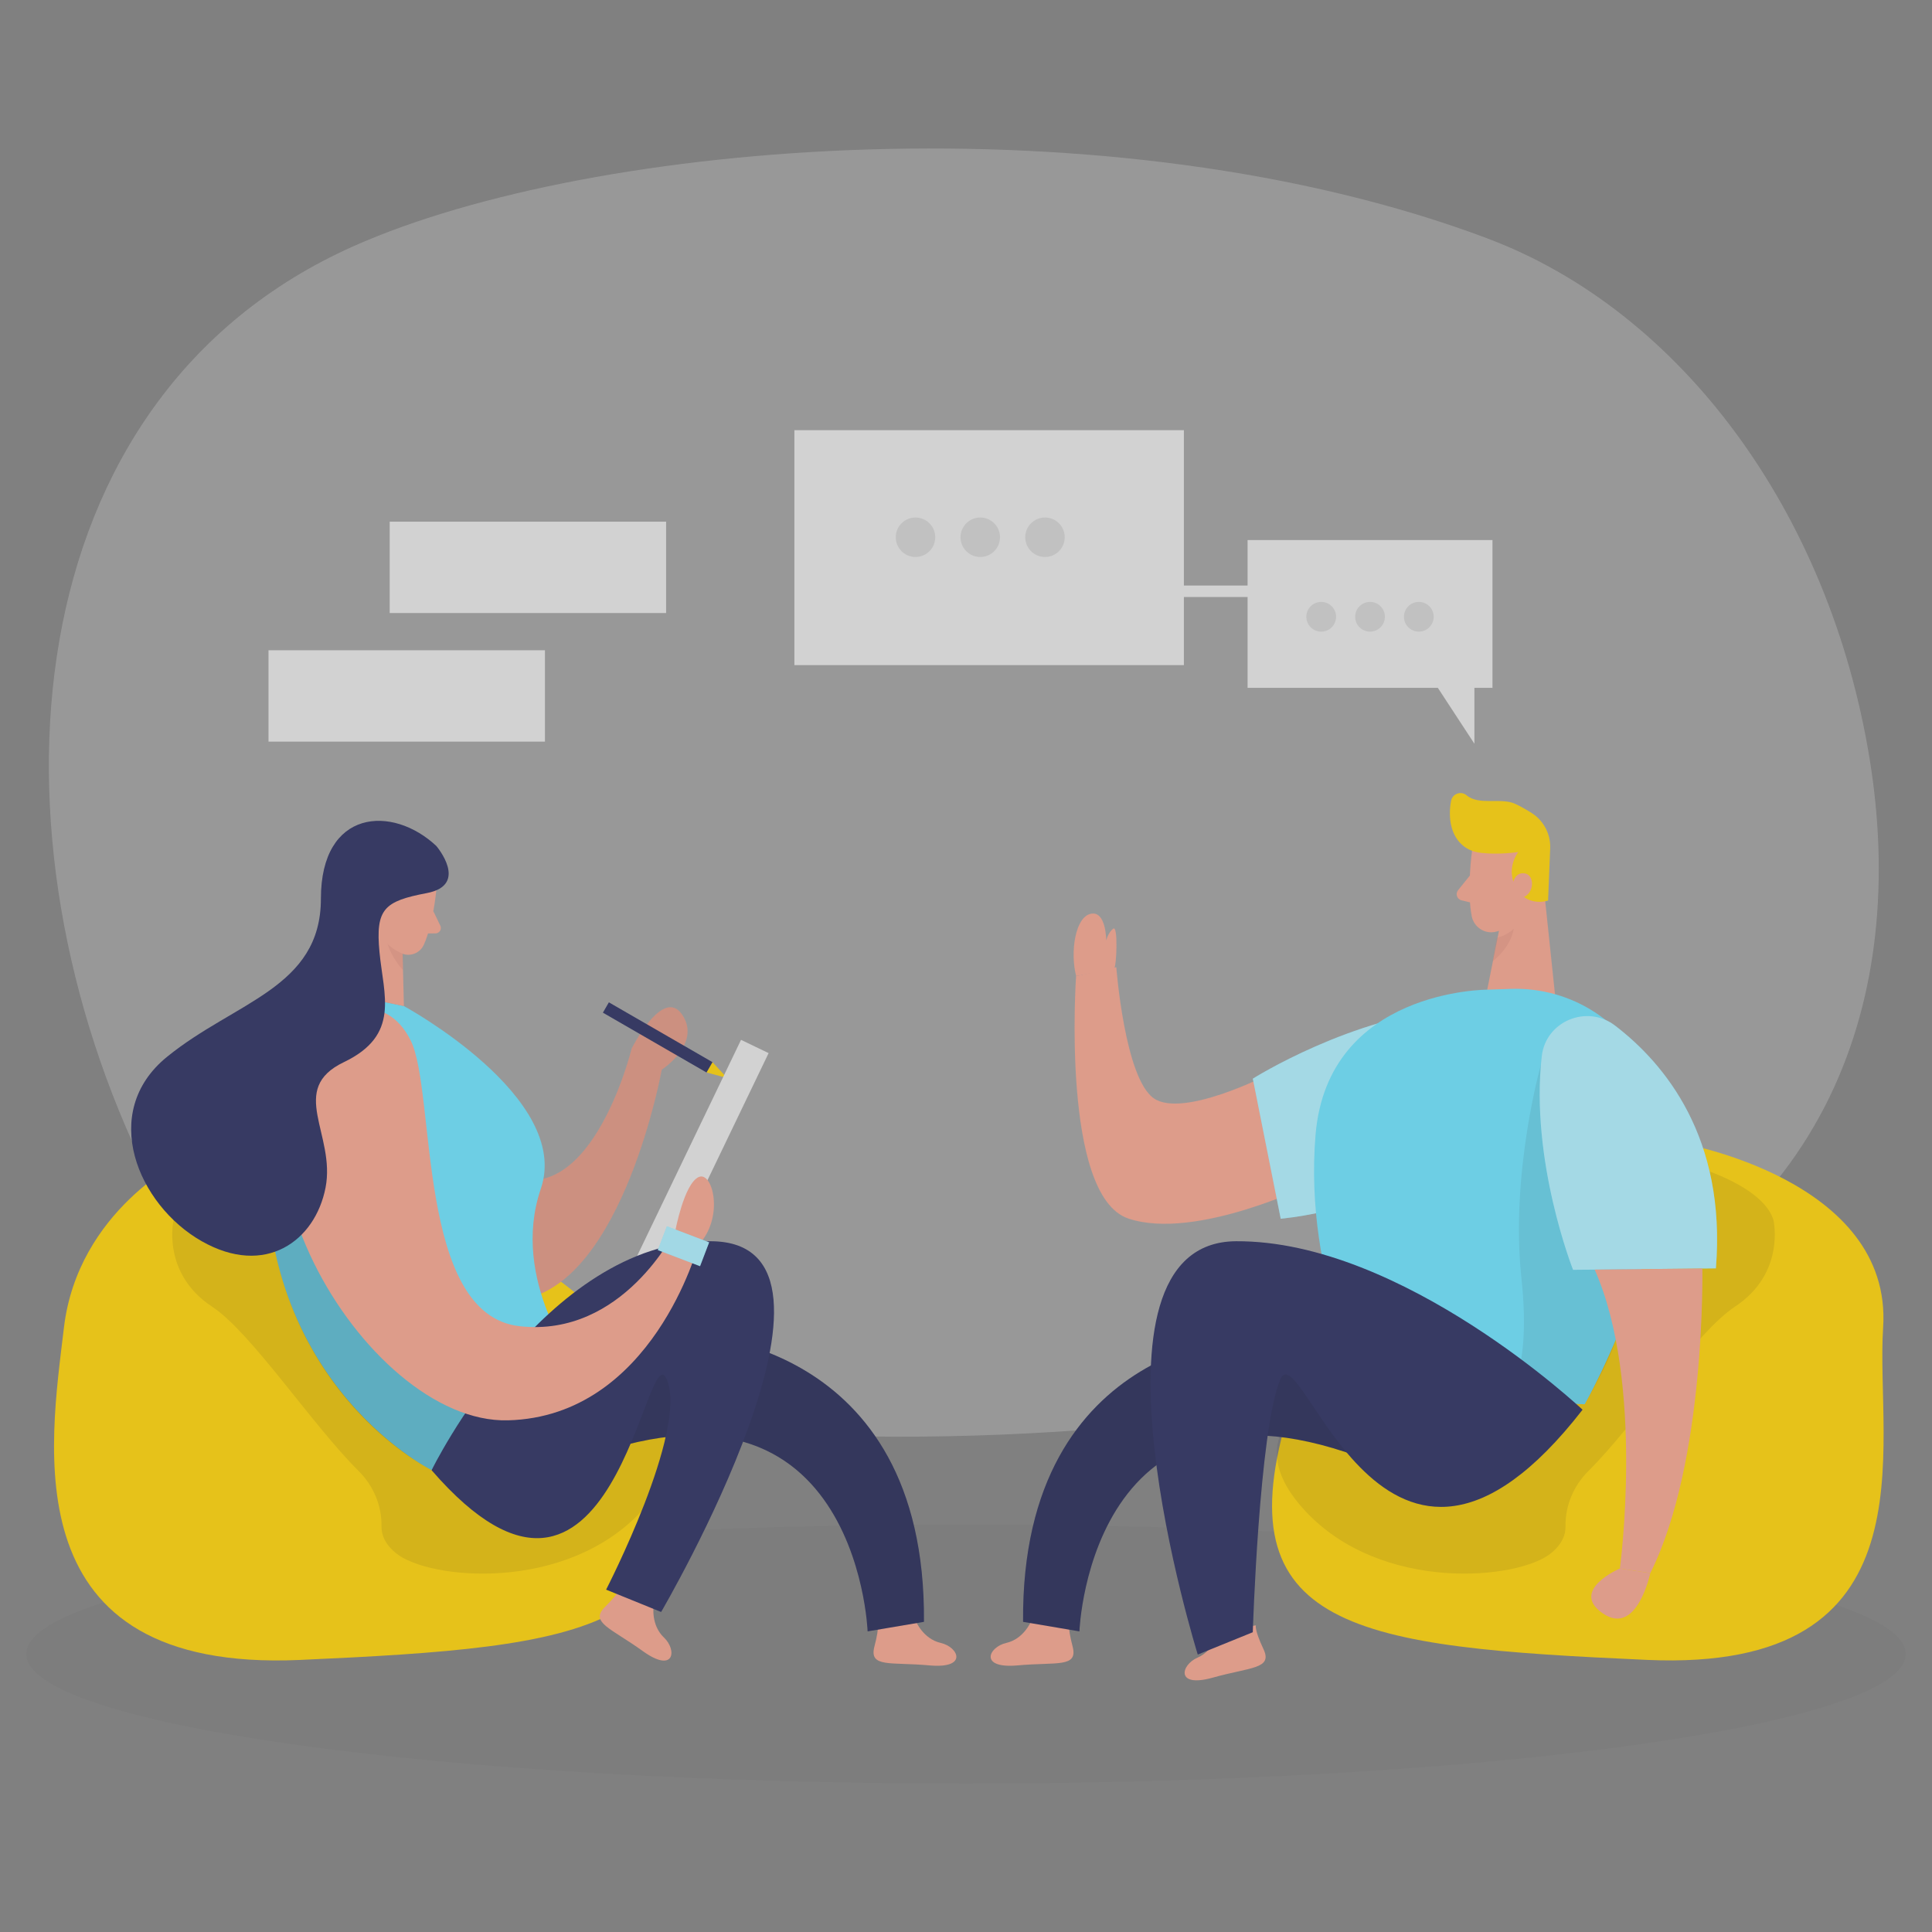 <svg width="800" height="800" viewBox="0 0 800 800" fill="none" xmlns="http://www.w3.org/2000/svg">
<rect x="0" y="0" width="800" height="800" fill="#808080" stroke="none"/>
<g opacity="0.8">
<path opacity="0.3" d="M615.984 98.768C695.552 128.672 757.632 211.568 774.256 314.784C788.272 401.76 766.608 508.432 636.496 557.088C503.696 606.752 131.6 628.464 61.504 487.072C-8.576 345.696 4.864 165.024 146.384 101.952C245.584 57.744 460.608 40.352 616 98.752L615.984 98.768Z" fill="#E6E6E6"/>
<path opacity="0.03" d="M400 738.496C614.896 738.496 789.104 714.491 789.104 684.88C789.104 655.268 614.896 631.264 400 631.264C185.104 631.264 10.896 655.268 10.896 684.88C10.896 714.491 185.104 738.496 400 738.496Z" fill="#000001"/>
<path d="M163.888 377.728C163.888 377.728 164.736 372.4 160.656 372.096C156.592 371.792 155.328 379.488 160.624 381.168L163.872 377.728H163.888Z" fill="#F4A28C"/>
<path d="M179.424 377.28L182.32 383.28C183.04 384.768 181.968 386.48 180.32 386.496L174.864 386.544L179.424 377.264V377.28Z" fill="#F4A28C"/>
<path d="M76.32 479.904C76.32 479.904 32.224 501.056 26.464 549.808C20.72 598.56 4.416 692.704 124.24 687.344C244.064 681.968 300.592 675.312 272.32 583.744C244.064 492.176 76.304 479.92 76.304 479.92L76.32 479.904Z" fill="#FFD200"/>
<path opacity="0.09" d="M71.872 505.232C71.872 505.232 66.736 527.152 87.824 541.056C104.08 551.776 129.088 589.824 148.512 609.12C154.64 615.2 158.128 623.456 157.984 632.08C157.92 635.536 159.392 639.392 163.968 643.136C177.456 654.16 234.016 659.664 265.648 625.76C297.28 591.856 255.584 575.072 255.584 575.072L116.544 499.824L71.872 505.232Z" fill="#000001"/>
<path d="M379.2 671.184C379.2 671.184 382.16 678.624 389.552 680.304C396.944 682 400.96 691.072 384.8 689.6C368.64 688.128 359.76 690.656 362.08 681.776C364.4 672.896 363.344 671.568 363.344 671.568L379.184 671.184H379.2Z" fill="#F4A28C"/>
<path d="M270.656 664.944C270.656 664.944 269.424 672.848 274.928 678.064C280.432 683.28 279.264 693.152 266.112 683.648C252.944 674.144 244.016 671.808 250.544 665.36C257.056 658.896 256.832 657.216 256.832 657.216L270.672 664.944H270.656Z" fill="#F4A28C"/>
<path d="M284.704 552.672C284.704 552.672 383.552 553.68 382.592 671.568L359.264 675.52C359.264 675.52 354.784 551.04 226.336 610.336L233.04 561.312L284.704 552.688V552.672Z" fill="#24285B"/>
<path opacity="0.09" d="M284.704 552.672C284.704 552.672 383.552 553.68 382.592 671.568L359.264 675.52C359.264 675.52 354.784 551.04 226.336 610.336L233.04 561.312L284.704 552.688V552.672Z" fill="#000001"/>
<path d="M292.544 444.08L301.104 446.384L295.008 439.808L292.544 444.08Z" fill="#FFD200"/>
<path d="M157.712 502.416C157.712 502.416 174.8 545.552 216.48 538C258.176 530.448 274.016 442.928 274.016 442.928C274.016 442.928 290.512 432.208 282.528 420.24C274.544 408.272 261.568 434.16 261.568 434.16C261.568 434.16 243.6 507.872 204.736 483.968L157.712 502.416Z" fill="#F4A28C"/>
<path opacity="0.09" d="M157.712 502.416C157.712 502.416 174.8 545.552 216.48 538C258.176 530.448 274.016 442.928 274.016 442.928C274.016 442.928 290.512 432.208 282.528 420.24C274.544 408.272 261.568 434.16 261.568 434.16C261.568 434.16 243.6 507.872 204.736 483.968L157.712 502.416Z" fill="#000001"/>
<path d="M158.224 414.72L167.248 416.592C167.248 416.592 236.88 454.4 223.936 492.272C210.992 530.144 239.28 566.08 239.28 566.08L178.72 608.736C178.72 608.736 99.616 569.44 111.456 461.344C111.456 461.344 116.96 410.96 158.24 414.704L158.224 414.72Z" fill="#68E1FD"/>
<path d="M318.263 436.072L306.843 430.581L259.958 528.087L271.379 533.578L318.263 436.072Z" fill="#E6E6E6"/>
<path d="M154.928 367.232L142.384 411.424L167.248 416.592L166.384 382.352L154.928 367.232Z" fill="#F4A28C"/>
<path opacity="0.31" d="M166.896 389.84C166.896 389.84 162.352 388.336 159.328 384.016C159.328 384.016 158.688 392.4 166.88 401.728V389.84H166.896Z" fill="#CE8172"/>
<path d="M180.672 368.512C180.672 368.512 179.424 382.48 175.488 391.216C173.888 394.752 169.648 396.352 166.128 394.704C161.76 392.656 156.448 388.624 156.208 381.056L154.224 368.272C154.224 368.272 153.264 360.208 162.032 356C170.816 351.792 181.856 360.048 180.672 368.512Z" fill="#F4A28C"/>
<path d="M295.02 439.813L252.12 415.045L249.648 419.327L292.548 444.095L295.02 439.813Z" fill="#24285B"/>
<path opacity="0.18" d="M192.592 585.248L178.704 608.736C178.704 608.736 128.336 584.384 113.904 518.272C99.472 452.16 147.088 477.984 147.088 477.984L192.592 585.248Z" fill="#000001"/>
<path d="M178.72 608.752C178.72 608.752 225.392 513.6 294.4 513.968C363.424 514.336 273.76 667.488 273.76 667.488L250.976 658.24C250.976 658.24 284.864 592.512 276.176 571.376C267.504 550.224 254.432 696.16 178.704 608.768L178.72 608.752Z" fill="#24285B"/>
<path d="M138.784 420.064C138.784 420.064 159.552 409.52 170.096 430.928C180.64 452.336 172.336 544.368 215.152 549.152C257.968 553.952 279.696 509.376 279.696 509.376C279.696 509.376 283.216 490.544 289.136 487.472C295.056 484.4 300.16 504.096 289.136 515.584C289.136 515.584 270.256 586.528 210.368 588.128C150.48 589.728 79.68 468.624 138.784 420.048V420.064Z" fill="#F4A28C"/>
<path d="M180.752 350.4C180.752 350.4 194.4 366.448 176.736 369.808C159.072 373.168 155.44 376.336 157.136 394.256C158.832 412.176 165.824 428.592 142.4 439.808C118.976 451.024 139.104 469.744 134.8 491.792C130.496 513.84 109.872 528.928 83.52 513.952C57.152 498.976 40.864 460.624 69.136 437.632C97.408 414.624 132.88 409.12 132.88 372.08C132.88 335.04 162.496 333.136 180.768 350.384L180.752 350.4Z" fill="#24285B"/>
<path d="M293.636 514.429L276.144 507.76L272.382 517.627L289.874 524.296L293.636 514.429Z" fill="#68E1FD"/>
<path opacity="0.44" d="M293.636 514.429L276.144 507.76L272.382 517.627L289.874 524.296L293.636 514.429Z" fill="white"/>
<path d="M695.552 473.265C695.552 473.265 783.856 488.209 779.76 549.793C776.512 598.785 801.808 692.689 681.984 687.329C562.16 681.953 505.632 675.297 533.904 583.729C562.16 492.161 695.568 473.265 695.568 473.265H695.552Z" fill="#FFD200"/>
<path opacity="0.09" d="M734.352 505.232C734.352 505.232 739.488 527.152 718.4 541.056C702.144 551.776 677.136 589.824 657.712 609.12C651.584 615.2 648.096 623.456 648.24 632.08C648.304 635.536 646.832 639.392 642.256 643.136C628.768 654.16 572.208 659.664 540.576 625.76C508.944 591.856 550.64 575.072 550.64 575.072L687.68 480.16C683.008 477.648 728.72 486.688 734.352 505.216V505.232Z" fill="#000001"/>
<path d="M427.024 671.185C427.024 671.185 424.064 678.625 416.672 680.305C409.28 681.985 405.264 691.073 421.424 689.601C437.584 688.129 446.464 690.657 444.144 681.777C441.824 672.897 442.88 671.569 442.88 671.569L427.04 671.185H427.024Z" fill="#F4A28C"/>
<path d="M504.416 675.52C504.416 675.52 502.864 683.376 495.888 686.384C488.928 689.392 486.624 699.056 502.256 694.656C517.888 690.256 527.072 691.136 523.168 682.832C519.264 674.528 520.064 673.024 520.064 673.024L504.416 675.52Z" fill="#F4A28C"/>
<path d="M521.52 552.673C521.52 552.673 422.672 553.681 423.632 671.569L446.96 675.521C446.96 675.521 451.44 551.041 579.888 610.337L573.184 561.313L521.52 552.689V552.673Z" fill="#24285B"/>
<path opacity="0.09" d="M521.52 552.673C521.52 552.673 422.672 553.681 423.632 671.569L446.96 675.521C446.96 675.521 451.44 551.041 579.888 610.337L573.184 561.313L521.52 552.689V552.673Z" fill="#000001"/>
<path d="M525.088 444.993C525.088 444.993 489.84 463.089 477.776 454.801C465.712 446.513 462.24 400.513 462.24 400.513L445.584 404.161C445.584 404.161 439.232 495.137 467.216 504.561C495.2 513.985 544.128 489.857 544.128 489.857L525.088 444.993Z" fill="#F4A28C"/>
<path d="M621.376 444.929C609.76 468.001 584.32 498.945 530.32 504.657L518.768 446.657C518.768 446.657 559.84 420.705 603.296 417.521C617.856 416.449 627.952 431.905 621.392 444.945L621.376 444.929Z" fill="#68E1FD"/>
<path opacity="0.46" d="M621.376 444.929C609.76 468.001 584.32 498.945 530.32 504.657L518.768 446.657C518.768 446.657 559.84 420.705 603.296 417.521C617.856 416.449 627.952 431.905 621.392 444.945L621.376 444.929Z" fill="white"/>
<path d="M461.44 400.688C462.256 400.512 463.088 382.912 460.96 384.544C458.816 386.176 458.064 389.44 458.064 389.44C458.064 389.44 458.064 376.992 451.648 378.384C445.232 379.776 443.072 394.096 445.6 404.144L461.328 401.248" fill="#F4A28C"/>
<path d="M609.552 352.288C609.552 352.288 607.264 368.464 609.424 379.424C610.304 383.872 614.688 386.8 619.12 385.872C624.624 384.704 631.728 381.536 634 373.008L639.632 359.008C639.632 359.008 642.864 350.112 634.016 343.008C625.168 335.904 610.448 342.352 609.552 352.288Z" fill="#F4A28C"/>
<path d="M638.624 361.553L644.208 414.817L614.64 415.793L622.448 376.641L638.624 361.553Z" fill="#F4A28C"/>
<path d="M613.568 353.184C616.416 353.488 621.648 353.744 628.672 352.832C628.672 352.832 623.2 359.664 627.872 367.76C632.56 375.856 641.024 372.896 641.024 372.896L641.872 351.92C642.32 345.808 639.408 339.936 634.24 336.656C632.128 335.312 629.792 333.968 627.424 332.864C621.52 330.128 612.464 333.68 607.264 329.312C604.992 327.392 601.472 328.64 600.88 331.552C599.6 337.872 600.192 347.968 608.64 351.92C610.192 352.64 611.856 353.008 613.552 353.184H613.568Z" fill="#FFD200"/>
<path d="M626.16 367.184C626.16 367.184 626.624 360.912 631.312 361.648C636 362.384 635.408 371.456 628.944 371.968L626.16 367.2V367.184Z" fill="#F4A28C"/>
<path d="M608.64 362.561L603.76 368.609C602.56 370.097 603.312 372.337 605.168 372.801L611.344 374.305L608.64 362.561Z" fill="#F4A28C"/>
<path opacity="0.31" d="M619.68 388.304C619.68 388.304 623.648 387.712 626.784 384.576C626.784 384.576 626.112 391.6 618 398.144L619.696 388.304H619.68Z" fill="#CE8172"/>
<path d="M682.976 447.504C674.384 423.712 650.864 408.64 625.584 409.472L616.128 409.792C616.128 409.792 549.776 409.52 544.736 469.92C539.712 530.32 567.04 578.224 567.04 578.224L656.192 581.472C656.192 581.472 702.208 500.816 682.96 447.504H682.976Z" fill="#68E1FD"/>
<path opacity="0.08" d="M638.048 440.864C638.048 440.864 625.328 485.712 629.984 529.168C634.64 572.624 622.288 580.24 622.288 580.24L656.208 581.472C656.208 581.472 666.304 564.016 669.04 554.832C671.776 545.648 686.496 442.64 638.048 440.864Z" fill="#000001"/>
<path d="M668.704 424.641C689.232 440.337 714.912 471.073 710.512 525.201L651.376 525.809C651.376 525.809 633.488 480.641 638.416 437.345C640.064 422.833 657.12 415.793 668.72 424.657L668.704 424.641Z" fill="#68E1FD"/>
<path opacity="0.46" d="M668.704 424.641C689.232 440.337 714.912 471.073 710.512 525.201L651.376 525.809C651.376 525.809 633.488 480.641 638.416 437.345C640.064 422.833 657.12 415.793 668.72 424.657L668.704 424.641Z" fill="white"/>
<path d="M704.912 525.265C704.912 525.265 706.432 605.329 683.36 651.393L670.752 649.489C670.752 649.489 681.184 572.849 660.32 525.713L704.928 525.265H704.912Z" fill="#F4A28C"/>
<path d="M683.344 651.392C683.344 651.392 677.872 677.712 663.776 668.128C649.68 658.544 670.72 649.488 670.72 649.488L683.328 651.392H683.344Z" fill="#F4A28C"/>
<path d="M655.296 583.728C655.296 583.728 580.848 513.6 511.824 513.968C442.8 514.336 495.968 685.12 495.968 685.12L518.752 675.872C518.752 675.872 521.36 592.512 530.048 571.376C538.72 550.224 572.928 689.792 655.296 583.744V583.728Z" fill="#24285B"/>
<path d="M618 223.648H516.592V242.448H490.224V178.144H328.944V275.424H490.224V247.216H516.592V284.816H595.376L610.512 307.952V284.816H618V223.648Z" fill="#E6E6E6"/>
<path opacity="0.09" d="M547.088 261.551C550.49 261.551 553.248 258.794 553.248 255.391C553.248 251.989 550.49 249.231 547.088 249.231C543.686 249.231 540.928 251.989 540.928 255.391C540.928 258.794 543.686 261.551 547.088 261.551Z" fill="#000001"/>
<path opacity="0.09" d="M567.296 261.551C570.698 261.551 573.456 258.794 573.456 255.391C573.456 251.989 570.698 249.231 567.296 249.231C563.894 249.231 561.136 251.989 561.136 255.391C561.136 258.794 563.894 261.551 567.296 261.551Z" fill="#000001"/>
<path opacity="0.09" d="M587.504 261.551C590.906 261.551 593.664 258.794 593.664 255.391C593.664 251.989 590.906 249.231 587.504 249.231C584.102 249.231 581.344 251.989 581.344 255.391C581.344 258.794 584.102 261.551 587.504 261.551Z" fill="#000001"/>
<path opacity="0.09" d="M379.088 230.639C383.603 230.639 387.264 226.979 387.264 222.463C387.264 217.948 383.603 214.287 379.088 214.287C374.572 214.287 370.912 217.948 370.912 222.463C370.912 226.979 374.572 230.639 379.088 230.639Z" fill="#000001"/>
<path opacity="0.09" d="M405.904 230.639C410.42 230.639 414.08 226.979 414.08 222.463C414.08 217.948 410.42 214.287 405.904 214.287C401.389 214.287 397.728 217.948 397.728 222.463C397.728 226.979 401.389 230.639 405.904 230.639Z" fill="#000001"/>
<path opacity="0.09" d="M432.704 230.639C437.219 230.639 440.88 226.979 440.88 222.463C440.88 217.948 437.219 214.287 432.704 214.287C428.188 214.287 424.528 217.948 424.528 222.463C424.528 226.979 428.188 230.639 432.704 230.639Z" fill="#000001"/>
<path d="M225.648 269.264H111.184V307.088H225.648V269.264Z" fill="#E6E6E6"/>
<path d="M275.824 216.016H161.36V253.84H275.824V216.016Z" fill="#E6E6E6"/>
</g>
</svg>

